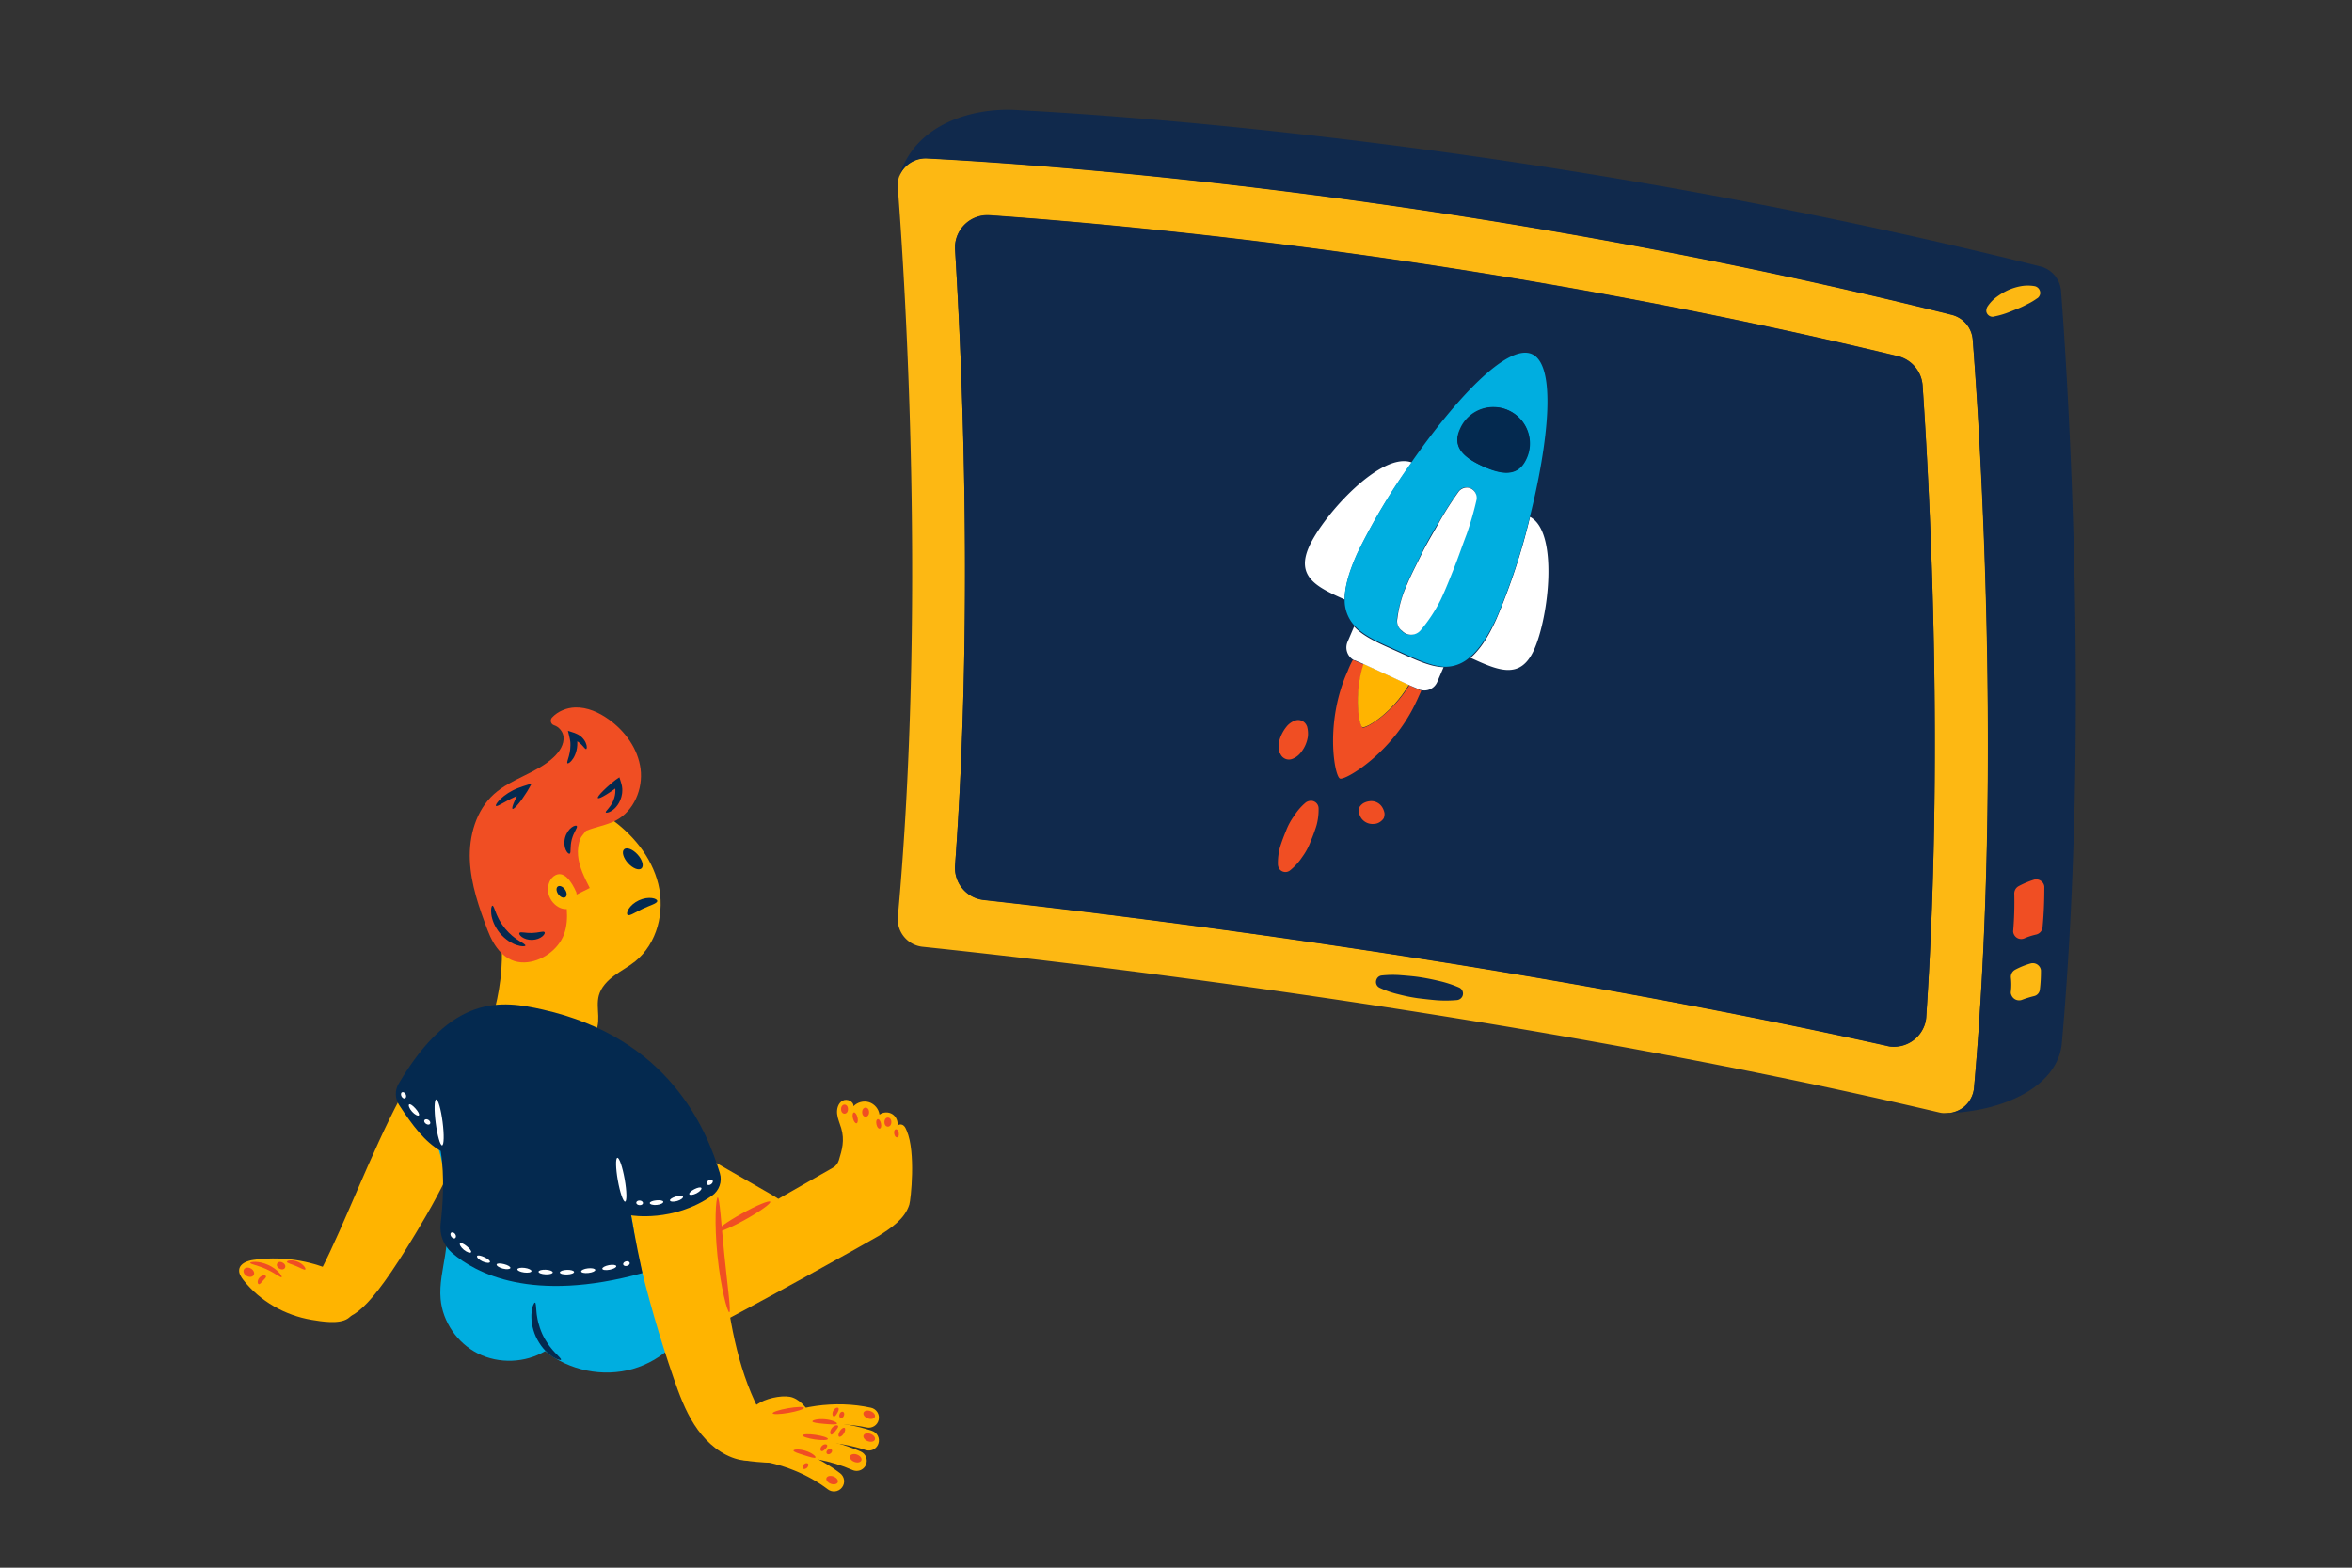 <?xml version="1.0" encoding="UTF-8"?><svg version="1.1" xmlns="http://www.w3.org/2000/svg" xmlns:xlink="http://www.w3.org/1999/xlink" viewBox="0 0 1200 800" width="1200" height="800" x="0px" y="0px">
              
              <rect x="0" y="0" width="1200" height="800" fill="#333333" stroke="none"/>
              
              <!-- ITEM 0 -->
<g transform="translate(458.0 56.0) scale(1.333 1.332) rotate(0.0 225.466 192.193)">
<g transform="translate(-0.0 -0.0)">
<title>display_monitor</title><g id="Layer_2-i0" data-name="Layer 2"><g id="display_monitor-i0"><path d="M.577,25.587h0a10.737,10.737,0,0,1,10.6-7c44.6,2.3,205.7,13.3,392.2,59.9a10.753,10.753,0,0,1,8.1,9.5c2.6,32.6,11.5,163.8.5,286.7a10.629,10.629,0,0,1-9.1,9.6c-.9,0-1.7.1-2.6.1a7.719,7.719,0,0,1-1.5-.2c-164.5-38.8-344.4-58.8-389.2-63.5a10.634,10.634,0,0,1-9.5-11.6c10.7-117.9,2.9-240.8,0-279A9.951,9.951,0,0,1,.577,25.587Zm393.1,321.9c6.6-98.1,1.7-196.4-1.4-241.9a12.473,12.473,0,0,0-9.4-11.2c-152.2-36.7-285.4-49.6-347.7-54a12.4,12.4,0,0,0-13.2,11.5v1.6c3,49,6.8,142.6,0,236a12.392,12.392,0,0,0,11,13.2c64.5,7.2,207.3,25.1,345.7,55.9a12.374,12.374,0,0,0,14.8-9.4A8.807,8.807,0,0,0,393.677,347.487Z" fill="#fdb813"/><path d="M185.177,331.687a38.61,38.61,0,0,1,7.6-.1c2.5.2,5,.4,7.5.8s4.9.9,7.4,1.5a43.45,43.45,0,0,1,7.2,2.4,2.533,2.533,0,0,1,1.3,3.3,2.584,2.584,0,0,1-2,1.5h0a48.221,48.221,0,0,1-7.6.1c-2.5-.2-5-.5-7.5-.8a64.686,64.686,0,0,1-7.4-1.5,36.1,36.1,0,0,1-7.2-2.5h0a2.429,2.429,0,0,1-1.2-3.2,2.389,2.389,0,0,1,1.9-1.5Z" fill="#10294c"/><path d="M445.277,69.487c2.5,32.6,11.2,165.2.3,288.1-1.4,15.8-20.5,25.7-42.7,26.8a10.729,10.729,0,0,0,9.1-9.6c10.9-122.9,2-254.1-.5-286.7a10.648,10.648,0,0,0-8.1-9.5c-186.5-46.6-347.6-57.6-392.2-59.9a10.874,10.874,0,0,0-10.6,6.9c6.1-20.5,28.7-26.4,44.5-25.5,44.6,2.3,205.7,13.3,392.1,59.9A10.528,10.528,0,0,1,445.277,69.487Z" fill="#10294c"/><path d="M392.277,105.587c3.1,45.4,8,143.7,1.4,241.9a12.4,12.4,0,0,1-13.2,11.5,5.663,5.663,0,0,1-1.8-.3c-138.4-30.8-281.1-48.7-345.7-55.9a12.33,12.33,0,0,1-11-13.2c6.8-93.4,3-187,0-236a12.4,12.4,0,0,1,11.6-13.1h1.6c62.2,4.4,195.4,17.3,347.7,54A12.459,12.459,0,0,1,392.277,105.587Z" fill="#10294c"/><path d="M417.077,75.487a14.517,14.517,0,0,1,3.6-3.8,24.251,24.251,0,0,1,4.4-2.6,21.336,21.336,0,0,1,4.9-1.5,15.135,15.135,0,0,1,5.2,0,2.666,2.666,0,0,1,2.1,3,2.748,2.748,0,0,1-1,1.6l-.2.1a25,25,0,0,1-3.9,2.3,33.894,33.894,0,0,1-3.9,1.8c-1.3.5-2.7,1.1-4.1,1.6a31.66,31.66,0,0,1-4.4,1.2l-.3.1a2.471,2.471,0,0,1-2.8-2,3.425,3.425,0,0,1,.4-1.8Z" fill="#fdb813"/><path d="M435.777,315.987a24.736,24.736,0,0,0-4.6,1.5,3.059,3.059,0,0,1-4-1.7,2.4,2.4,0,0,1-.2-1.4,132.794,132.794,0,0,0,.4-14.1,3.192,3.192,0,0,1,1.6-2.8,33.677,33.677,0,0,1,5.9-2.5,3.121,3.121,0,0,1,3.9,2.1,2.769,2.769,0,0,1,.1.9c0,5.2-.2,10.3-.7,15.5A3.219,3.219,0,0,1,435.777,315.987Z" fill="#f04e23"/><path d="M434.877,339.587a38.8,38.8,0,0,0-4.5,1.4,3.17,3.17,0,0,1-4.1-1.8,2.3,2.3,0,0,1-.2-1.4,23.479,23.479,0,0,0,0-5.3,3.124,3.124,0,0,1,1.6-3,30.413,30.413,0,0,1,5.9-2.4,3.158,3.158,0,0,1,3.9,2.1,2.2,2.2,0,0,1,.1.8,54.767,54.767,0,0,1-.4,7A2.865,2.865,0,0,1,434.877,339.587Z" fill="#fdb813"/></g></g>
</g>
</g>

<!-- ITEM 1 -->
<g transform="translate(652.0 180.0) scale(2.184 2.185) rotate(0.0 31.596 60.636)">
<g transform="translate(-0.0 -0.0)">
<title>spaceship</title><g id="Layer_2-i1" data-name="Layer 2"><g id="spaceship-i1"><path d="M30.7,77.645c-4,6.6-10.2,10.2-10.9,9.9s-2.2-7.4.3-14.7l-2.1-.9c-.2-.1-.3-.2-.5-.2a20.619,20.619,0,0,0-1.2,2.6c-5.4,11.9-3.1,24.6-1.8,25.1,1.2.5,12.3-6,17.8-17.9.4-.8.8-1.8,1.2-2.6-.2-.1-.3-.1-.5-.2Z" fill="#f04e23"/><path d="M19.7,87.445c.8.4,6.9-3.2,10.9-9.9L20,72.645C17.6,80.045,19,87.145,19.7,87.445Z" fill="#ffb400"/><path d="M27.8,69.745c-4-1.8-7.7-3.3-10-5.8l-1.5,3.5a3.353,3.353,0,0,0,1.2,4.2c.2.1.3.2.5.2l2.1.9,10.6,4.9,2.1.9c.2.1.3.2.5.2a3.261,3.261,0,0,0,3.9-1.8l1.5-3.5C35.4,73.345,31.8,71.545,27.8,69.745Z" fill="#fff"/><path d="M31.3,25.645c-7.1-2.7-20.6,12.1-24,19.6-3.2,7.1,1.8,9.5,8.3,12.4,0-2.7.9-6.1,2.9-10.6A140.717,140.717,0,0,1,31.3,25.645Z" fill="#fff"/><path d="M58.9,38.345a149.309,149.309,0,0,1-7.8,23.7c-2,4.5-4,7.4-6.1,9.2,6.5,3,11.6,5.2,14.8-1.8C63.3,61.745,65.6,41.845,58.9,38.345Z" fill="#fff"/><path d="M51.1,61.845a149.309,149.309,0,0,0,7.8-23.7c4.2-16.9,6.3-35.1.5-37.8s-18.2,10.9-28.1,25.1a149.5,149.5,0,0,0-12.8,21.4c-2,4.5-2.9,7.9-2.9,10.6a8.655,8.655,0,0,0,2.3,6.3c2.3,2.5,6,4,10,5.8s7.6,3.6,10.9,3.8a8.514,8.514,0,0,0,6.2-2.4C47,69.245,49,66.345,51.1,61.845Zm-8.6-44a8.469,8.469,0,0,1,15.6,6.6l-.2.4c-1.9,4.2-5.8,3.5-10.1,1.6S40.6,22.045,42.5,17.845Zm-13.6,47.1a3.361,3.361,0,0,1-1.1-2.8,32.6,32.6,0,0,1,2.3-8.1c1.1-2.5,2.4-5,3.6-7.5s2.6-4.9,4-7.2c1.4-2.4,2.9-4.8,4.5-7a2.365,2.365,0,0,1,3.2-.5,2.09,2.09,0,0,1,.8,2.3c-.6,2.8-1.5,5.4-2.3,8a82.136,82.136,0,0,1-2.9,7.8c-1.1,2.6-2,5.2-3.2,7.6a32.567,32.567,0,0,1-4.6,7,2.673,2.673,0,0,1-4.3.4Z" fill="#00aee0"/><path d="M47.9,26.545c4.2,1.9,8.1,2.6,10.1-1.6a8.453,8.453,0,1,0-15.2-7.4l-.2.4C40.6,22.045,43.6,24.545,47.9,26.545Z" fill="#04294f"/><path d="M33.4,64.745a35.229,35.229,0,0,0,4.6-7c1.2-2.5,2.2-5.1,3.2-7.6s1.9-5.2,2.9-7.8a73.161,73.161,0,0,0,2.3-8,2.44,2.44,0,0,0-1.8-2.8,2.474,2.474,0,0,0-2.3.8,75.384,75.384,0,0,0-4.5,7c-1.3,2.4-2.8,4.8-4,7.2-1.2,2.5-2.5,4.9-3.6,7.5a27.913,27.913,0,0,0-2.3,8.1,2.8,2.8,0,0,0,1.1,2.8,2.9,2.9,0,0,0,4.4-.2Z" fill="#fff"/><path d="M6.5,105.045a13.388,13.388,0,0,0-2.7,3.1,14.79,14.79,0,0,0-1.9,3.5c-.5,1.2-1,2.5-1.4,3.8a13.974,13.974,0,0,0-.5,4.1,2.1,2.1,0,0,0,.4,1.1,1.749,1.749,0,0,0,2.5.2h0a13.807,13.807,0,0,0,2.8-3.1,14.79,14.79,0,0,0,1.9-3.5c.5-1.2,1-2.5,1.4-3.8a13.974,13.974,0,0,0,.5-4.1,1.774,1.774,0,0,0-1.8-1.7,2.144,2.144,0,0,0-1.2.4Z" fill="#f04e23"/><path d="M21.4,104.745a3.805,3.805,0,0,0-1.5.5,3.044,3.044,0,0,0-.8.8,2.537,2.537,0,0,0-.2,1.2,3.946,3.946,0,0,0,.6,1.5,3.223,3.223,0,0,0,2.9,1.3,2.7,2.7,0,0,0,1.5-.5,3.044,3.044,0,0,0,.8-.8,2.537,2.537,0,0,0,.2-1.2,3.946,3.946,0,0,0-.6-1.5A3.013,3.013,0,0,0,21.4,104.745Z" fill="#f04e23"/><path d="M.6,93.745a2.17,2.17,0,0,0,2.8,1.1h0a4.5,4.5,0,0,0,1.9-1.4,7.729,7.729,0,0,0,1.7-3.8,6.522,6.522,0,0,0-.2-2.4l-.1-.2a2.17,2.17,0,0,0-2.8-1.1,4.5,4.5,0,0,0-1.9,1.4,8.913,8.913,0,0,0-1.8,3.8,6.522,6.522,0,0,0,.2,2.4C.6,93.645.6,93.745.6,93.745Z" fill="#f04e23"/></g></g>
</g>
</g>

<!-- ITEM 2 -->
<g transform="translate(122.0 361.0) scale(0.237 0.237) rotate(0.0 724.395 844.06)">
<g transform="translate(-0.0 -0.0)">

<g>
	<path style="fill:#FFB400;" d="M916.784,995.557c-1.987-19.306-1.866-43.273,14.049-52.675c13.524-7.99,30.143-0.119,43.757,7.695   c55.235,31.701,110.471,63.402,165.706,95.103c12.757,7.321,25.701,14.789,36.029,25.63c10.328,10.841,17.867,25.714,17.042,41.155   c-0.814,15.241-9.666,28.959-20.837,38.484c-11.172,9.525-24.567,15.502-37.768,21.359c-44.845,19.896-89.69,39.792-134.537,59.688   c-20.877,9.262-47.238,15.362-62.487-8.019c-9.209-14.121-4.26-30.567-3.761-46.484   C935.842,1117.941,922.878,1054.777,916.784,995.557z"/>
	<path style="fill:#FFB400;" d="M210.897,1317.028c36.803,0,74.216-20.505,191.763-222.755   c131.716-226.629,149.149-412.581,149.149-412.581s-43.36-41.207-103.56,14.193c-142.439,131.081-254.785,568.843-340.013,605.646   C143.102,1315.091,210.897,1317.028,210.897,1317.028z"/>
	<path style="fill:#00AEE0;" d="M586.805,666.957c-66.983,2.828-140.049,28.164-169.719,87.329   c-16.388,32.678-16.987,71.067-10.804,106.997c6.183,35.93,18.693,70.475,27.566,105.855   c17.317,69.044,20.638,141.459,9.712,211.757c-4.891,31.469-12.628,63.024-9.829,94.74c4.349,49.267,35.982,95.368,80.795,117.747   c44.813,22.379,101.299,20.285,144.274-5.35c51.552,41.903,124.595,56.72,188.785,38.294   c64.189-18.425,117.682-69.564,138.256-132.171c22.748-69.221,6.328-144.311-10.222-215.215   c-11.601-49.703-23.203-99.406-34.804-149.109c-9.087-38.929-12.743-86.863-32.245-122.42   c-13.608-24.811-42.141-42.631-64.475-59.103c-35.036-25.839-74.353-45.983-115.905-59.55   C681.832,671.62,635.349,666.957,586.805,666.957z"/>
	<path style="fill:#FFB400;" d="M1437.361,911.868c-1.883-4.401-3.642-9.177-7.537-11.96c-3.895-2.783-10.237-2.656-12.687,1.457   c1.983-9.636-2.515-20.276-10.808-25.568c-8.293-5.292-19.837-4.89-27.742,0.967c-1.621-12.128-10.675-22.951-22.328-26.686   c-11.652-3.736-25.311-0.196-33.682,8.729c0.633-10.75-14.213-17.256-23.594-11.968c-9.381,5.288-12.797,17.468-11.667,28.177   c1.131,10.709,5.798,20.674,8.855,31c7.741,26.155,1.802,46.423-5.137,69.119c-2.082,6.81-6.719,12.532-12.906,16.057   c-0.032,0.018-0.064,0.036-0.095,0.054c-34.541,19.686-69.082,39.372-103.623,59.057   c-59.432,33.872-118.109,72.419-179.642,102.267c-16.765,8.133-37.001,6.62-52.96,15.425   c-21.528,11.878-30.738,42.55-31.972,65.356c-1.64,30.312,7.743,60.013,17.016,88.918c5.421,16.898,14.705,36.954,32.427,37.881   c7.553,0.396,14.711-3.066,21.473-6.455c116.935-58.616,384.228-208.349,395.523-215.429   c27.445-17.202,56.895-36.918,66.517-67.846C1445.973,1060.202,1457.083,957.975,1437.361,911.868z"/>
	<path style="fill:#FFB400;" d="M9.378,1233.223c-5.334-6.77-10.551-14.852-9.146-23.355c2.18-13.197,18.052-18.552,31.299-20.411   c53.161-7.458,108.214-0.99,158.2,18.585c22.582,8.844,45.364,21.482,56.972,42.775c10.688,19.605,7.305,52.112-12.942,65.24   c-19.227,12.466-56.469,6.145-77.714,2.581C99.067,1309.078,45.263,1278.767,9.378,1233.223z"/>
	<path style="fill:#FFB400;" d="M768.057,953.692c-12.976-35.069-17.288-74.416-5.539-109.915   c11.748-35.499,41.385-66.118,78.142-72.984c37.862-7.073,59.576,21.845,85.507,50.325c25.93,28.481,59.401,74.015,76.164,107.598   c47.21,94.578,29.836,192.406,42.318,297.373c12.482,104.967,31.659,211.616,83.537,303.717   c9.961,17.684,21.513,37.124,16.998,56.912c-3.746,16.414-18.534,28.845-34.837,33.048s-33.749,1.213-49.458-4.843   c-33.998-13.108-61.329-39.984-81.01-70.65c-19.68-30.666-32.437-65.183-44.339-99.622   c-30.543-88.376-56.474-178.345-77.665-269.417c-8.714-37.449-9.472-90.939-29.269-123.763   C808.384,1017.947,782.259,992.074,768.057,953.692z"/>
	<path style="fill:#FFB400;" d="M1191.994,1486.067c20.314,7.676,32.975,27.519,44.188,46.117c3.31,5.489,6.749,11.799,5.043,17.978   c-2.271,8.227-12.12,11.42-20.575,12.582c-33.898,4.659-69.303-2.488-98.74-19.93   C1061.101,1506.783,1159.649,1473.845,1191.994,1486.067z"/>
	<path style="fill:#FFB400;" d="M1281.999,1688.075c-5.054,0.326-10.244-1.099-14.592-4.407   c-43.104-32.804-98.892-55.243-157.083-63.177c-11.924-1.625-20.273-12.611-18.647-24.535   c1.625-11.924,12.614-20.264,24.535-18.647c65.525,8.933,128.593,34.391,177.591,71.681c9.577,7.287,11.431,20.96,4.141,30.537   C1293.966,1684.756,1288.081,1687.683,1281.999,1688.075z"/>
	<path style="fill:#FFB400;" d="M1332.691,1643.733c-3.965,0.615-8.141,0.143-12.085-1.589   c-46.724-20.529-100.002-30.532-154.076-28.932c-12.03,0.355-22.069-9.108-22.427-21.138c-0.352-12.031,9.146-22.066,21.138-22.427   c60.5-1.79,120.288,9.481,172.894,32.595c11.018,4.841,16.027,17.697,11.186,28.716   C1346.213,1638.032,1339.799,1642.63,1332.691,1643.733z"/>
	<path style="fill:#FFB400;" d="M1358.031,1599.957c-3.067,0.353-6.257,0.057-9.379-0.986   c-59.606-19.912-127.167-21.964-190.205-5.785c-11.643,2.993-23.532-4.031-26.524-15.688c-2.992-11.657,4.034-23.533,15.691-26.524   c71.07-18.236,147.374-15.873,214.842,6.659c11.417,3.813,17.578,16.157,13.767,27.572   C1373.453,1593.496,1366.18,1599.02,1358.031,1599.957z"/>
	<path style="fill:#FFB400;" d="M1142.584,1581.078c-8.705,1.158-17.615-3.052-22.042-11.236   c-5.731-10.584-1.791-23.806,8.793-29.534c68.427-37.034,154.746-49.167,230.89-32.464c11.756,2.58,19.193,14.2,16.615,25.955   c-2.578,11.755-14.2,19.193-25.955,16.615c-66.234-14.529-141.297-3.98-200.81,28.221   C1147.676,1579.937,1145.138,1580.739,1142.584,1581.078z"/>
	<path style="fill:#FFB400;" d="M1212.986,1520.058c8.498,0.885,17.477,2.142,24.021,7.166c8.296,6.37,10.564,17.548,8.22,27.205   s-8.534,18.127-14.91,26.128c-12.996,16.306-28.133,32.321-48.564,40.009c-20.816,7.833-44.282,6.001-66.696,4.038   c-19.615-1.718-40.669-3.985-55.379-15.944c-15.027-12.217-19.88-32.88-14.515-50.576c3.937-12.985,12.943-24.997,24.317-33.55   c9.922-7.461,18.492-5.337,30.485-5.857C1137.924,1517.029,1175.098,1516.111,1212.986,1520.058z"/>
	<path style="fill:#FFB400;" d="M562.156,478.478c-5.587-40.199-17.719-79.342-22.025-119.698s0.208-83.841,24.531-116.331   c25.539-34.114,70.039-50.811,112.626-49.283c42.587,1.529,83.26,19.39,118.378,43.53c50.3,34.577,92.182,84.521,106.723,143.802   S900.111,508.32,852.65,546.7c-14.196,11.479-30.531,20.017-45.216,30.864c-14.685,10.846-28.158,24.815-33.005,42.416   c-3.949,14.341-1.797,29.535-1.302,44.401c0.494,14.867-1.182,30.968-11.038,42.109c-12.564,14.204-33.816,15.714-52.773,16.208   c-30.781,0.803-61.724,1.597-92.228-2.601c-19.147-2.635-52.33-5.371-66.238-20.743c-12.849-14.201-4.106-34.884-0.108-50.886   C564.578,593.085,570.041,535.215,562.156,478.478z"/>
	
		<ellipse transform="matrix(0.74 -0.673 0.673 0.74 0.801 654.815)" style="fill:#04294F;" cx="847.371" cy="326.372" rx="13.886" ry="27.773"/>
	<path style="fill:#04294F;" d="M836.335,446.71c-2.127-1.625-1.631-6.643,2.353-12.968c1.959-3.169,4.869-6.5,8.535-9.744   c3.71-3.17,8.219-6.186,13.328-8.59c5.125-2.372,10.335-3.864,15.14-4.666c4.827-0.744,9.245-0.804,12.921-0.298   c7.388,0.99,11.566,3.79,11.47,6.467c-0.086,2.818-4.101,5.078-9.822,7.552c-5.763,2.467-13.271,5.334-21.284,9.043   c-3.995,1.887-7.735,3.795-11.205,5.561c-3.522,1.848-6.695,3.512-9.364,4.912C842.856,446.778,838.566,448.435,836.335,446.71z"/>
	<path style="fill:#F04E23;" d="M864.206,132.294c-5.563-43.31-33.447-81.663-69.063-106.924   C774.127,10.465,749.3-0.683,723.545,0.033c-18.521,0.515-37.364,8.286-49.82,21.595c-5.055,5.401-2.87,14.543,4.196,16.732   c10.233,3.171,19.216,13.394,20.393,24.565c1.767,16.757-8.645,32.475-20.876,44.066c-36.704,34.784-90.955,45.667-128.562,79.472   c-38.823,34.899-54.324,90.155-52.169,142.314c2.156,52.159,19.822,102.305,38.273,151.139   c13.163,34.84,37.171,70.363,79.425,69.178c35.677-1.001,72.301-26.783,84.793-59.952c6.622-17.583,7.488-36.158,6.157-54.984   c-4.724,0.329-9.662-0.575-14.183-2.492c-11.867-5.033-21.992-16.717-25.239-30.673c-3.247-13.955,1.062-29.662,11.155-37.286   c21.29-16.082,39.151,12.42,48.614,33.945c0.714,1.623,0.675,3.492,0.871,5.268c9.424-4.721,18.847-9.441,28.271-14.161   c-11.342-22.141-22.891-44.969-25.2-69.738c-1.188-12.749,0.554-26.006,5.57-37.824c1.325-3.122,6.79-9.425,11.505-15.475   c20.644-8.562,44.373-11.842,64.387-22.382C849.741,222.994,869.769,175.604,864.206,132.294z"/>
	
		<ellipse transform="matrix(0.815 -0.58 0.58 0.815 -101.439 476.231)" style="fill:#04294F;" cx="693.936" cy="396.729" rx="8.817" ry="14.107"/>
	<path style="fill:#04294F;" d="M789.31,225.985c-0.467-0.938,0.665-2.661,2.789-4.966c2.025-2.475,5.004-5.66,7.938-10.041   c2.932-4.36,5.778-9.923,7.666-16.409c1.06-3.208,1.575-6.71,2.045-10.283c0.045-1.799,0.323-3.629,0.194-5.471   c-0.023-0.921-0.047-1.848-0.071-2.782c-0.166-1.379-0.091-0.757-0.095-0.793c-0.011,0.035,0.078-0.101,0.058-0.239   c-0.014-0.052-0.056-0.097-0.147-0.119c-0.045-0.011-0.103-0.016-0.173-0.013l-0.027,0.001l-0.286,0.204l-0.596,0.426l-1.182,0.842   c-6.275,4.453-12.055,8.3-17.042,11.361c-9.975,6.121-16.784,9.095-18.061,7.47c-1.278-1.625,3.217-7.541,11.517-15.792   c4.15-4.125,9.252-8.835,15.058-13.883c0.822-0.702,1.654-1.414,2.495-2.133c1.49-1.221,2.996-2.456,4.519-3.704   c1.517-1.2,3.143-2.648,4.647-3.696c1.505-1.029,3.024-2.067,4.557-3.115l2.324-1.577c0.385-0.25,0.791-0.56,1.162-0.761   l0.456,1.398c0.609,1.881,1.224,3.778,1.842,5.688c0.634,1.926,1.13,3.818,1.705,5.758c0.556,1.934,1.156,3.844,1.528,5.99   c0.333,2.11,0.573,4.965,0.664,5.751c0.014,1.256,0.028,2.503,0.043,3.741c0.076,2.481-0.318,4.887-0.533,7.254   c-0.809,4.677-1.873,9.14-3.607,13.108c-3.239,8.02-7.939,14.361-12.672,18.724c-4.745,4.395-9.435,6.801-12.76,7.986   C791.812,226.935,789.759,226.896,789.31,225.985z"/>
	<path style="fill:#04294F;" d="M747.03,89.657c-1.927,0.506-4.413-3.755-9.409-8.88c-1.258-1.275-2.657-2.613-4.257-3.912   c-0.787-0.663-1.623-1.31-2.513-1.936c-0.426-0.334-0.889-0.633-1.357-0.934c-0.426-0.269-1.091-0.757-1.029-0.626   c-0.774-0.029-0.83,0.39-0.607,0.672c0.073,0.106,0.101,0.12,0.101,0.12l-0.01-0.001l-0.004,0.007c0,0.022-0.008-0.09,0.013,0.262   l0.081,1.471c0.006,1.954,0.047,3.883-0.103,5.765c-0.209,3.772-0.793,7.371-1.569,10.731c-1.548,6.731-4.124,12.433-6.806,16.825   c-5.508,8.821-11.143,12.25-12.641,11.013c-1.703-1.332,0.621-6.819,2.97-15.321c1.142-4.267,2.313-9.308,2.896-14.94   c0.294-2.812,0.506-5.759,0.49-8.805c0.038-1.522-0.079-3.068-0.119-4.632c-0.097-1.182-0.194-2.373-0.293-3.572   c-0.167-1.761-0.637-3.716-1.031-5.637c-0.993-5.359-2.84-11.896-3.989-16.934c2.442,0.76,4.849,1.508,7.215,2.244   c2.483,0.791,4.862,1.557,7.165,2.355c4.617,1.686,9.362,4.119,13.299,7.344c1.19,0.835,1.49,1.282,2.092,1.808   c0.548,0.516,1.08,1.031,1.562,1.581c1.002,1.058,1.905,2.138,2.712,3.227c1.643,2.152,2.908,4.32,3.886,6.356   c1.923,4.104,2.695,7.66,2.699,10.172C748.502,87.995,747.914,89.424,747.03,89.657z"/>
	<path style="fill:#04294F;" d="M616.303,512.857c-0.391,1.852-7.654,2.489-18.629-1.108c-1.353-0.49-2.77-1.004-4.246-1.539   c-1.468-0.567-2.902-1.336-4.435-2.062c-3.106-1.4-6.142-3.368-9.375-5.417c-6.275-4.341-12.665-9.923-18.34-16.707   c-5.587-6.856-9.859-14.187-12.934-21.17c-1.4-3.563-2.758-6.916-3.545-10.231c-0.423-1.643-0.907-3.197-1.186-4.745   c-0.246-1.551-0.482-3.04-0.708-4.461c-1.454-11.457,0.546-18.468,2.438-18.502c2.218-0.095,4.04,6.406,7.817,15.875   c0.477,1.178,0.976,2.413,1.497,3.698c0.515,1.28,1.211,2.558,1.814,3.908c1.147,2.728,2.752,5.468,4.266,8.4   c3.311,5.735,7.288,11.792,12.085,17.695c4.888,5.828,10.084,10.879,15.088,15.216c2.593,2.041,4.979,4.136,7.441,5.778   c1.212,0.848,2.335,1.773,3.494,2.521c1.164,0.754,2.282,1.478,3.348,2.17C610.777,507.677,616.815,510.697,616.303,512.857z"/>
	<path style="fill:#04294F;" d="M657.593,483.922c1.232,1.551-0.218,5.302-4.885,9.142c-2.307,1.926-5.433,3.702-9.145,5.115   c-3.725,1.339-8.045,2.263-12.632,2.425c-4.588,0.11-8.956-0.557-12.754-1.672c-3.79-1.19-7.015-2.779-9.432-4.565   c-4.887-3.556-6.556-7.215-5.418-8.836c1.207-1.76,4.752-1.46,9.496-0.934c4.77,0.563,10.888,1.213,17.664,1.042   c6.775-0.23,12.843-1.242,17.571-2.086C652.763,482.746,656.284,482.237,657.593,483.922z"/>
	<path style="fill:#04294F;" d="M726.996,255.396c1.224,1.774-0.74,5.216-3.27,10.04c-1.308,2.395-2.663,5.256-4.04,8.396   c-1.291,3.196-2.558,6.703-3.579,10.496c-0.95,3.81-1.547,7.492-1.971,10.912c-0.322,3.413-0.527,6.572-0.548,9.301   c-0.132,5.445-0.088,9.409-2.019,10.364c-1.736,0.896-5.422-1.727-8.303-8.012c-1.458-3.113-2.489-7.106-2.926-11.64   c-0.338-4.525-0.014-9.582,1.273-14.683c1.352-5.084,3.527-9.661,6.021-13.452c2.584-3.75,5.425-6.74,8.212-8.752   C721.418,254.271,725.914,253.77,726.996,255.396z"/>
	<path style="fill:#04294F;" d="M588.65,218.406c-1.756-1.09,0.227-7.837,4.854-17.865c1.157-2.507,2.479-5.219,3.949-8.099   l0.138-0.27c0.016-0.042,0.007-0.044,0.012-0.067l0.008-0.106l0.007-0.193c0.001-0.12-0.006-0.224-0.019-0.311   c-0.027-0.176-0.081-0.289-0.152-0.353c-0.143-0.129-0.362-0.055-0.555,0.067c-0.273,0.183-0.372,0.299-0.358,0.288   c0,0,0.013-0.02,0.009-0.046c0,0-0.008-0.028-0.021-0.043l-0.026-0.022c0,0,0.057-0.052-0.53,0.218   c-3.44,1.525-6.726,3.084-9.836,4.627c-6.231,3.07-11.734,6.125-16.403,8.721c-9.301,5.225-15.345,8.601-16.8,7.05   c-1.379-1.45,2.212-7.7,10.514-15.568c4.156-3.901,9.488-8.168,15.891-12.206c3.195-2.027,6.649-4.006,10.331-5.867   c0.298-0.163,1.246-0.639,2.155-1.028l2.695-1.203c1.799-0.775,3.661-1.683,5.464-2.365c3.6-1.356,7.349-2.829,10.812-3.879   c3.515-1.118,6.988-2.223,10.411-3.312c1.75-0.544,3.487-1.085,5.211-1.621l2.569-0.791l0.636-0.195   c0.064,0.001,0.305-0.139,0.224-0.022l-0.16,0.285l-0.639,1.135c-1.715,3.009-3.399,5.965-5.049,8.86   c-0.831,1.433-1.653,2.851-2.466,4.253l-1.215,2.075c-0.422,0.702-0.98,1.512-1.458,2.251c-1.962,2.958-3.875,5.843-5.735,8.646   c-1.759,2.591-3.467,5.107-5.118,7.539c-1.928,2.596-3.77,4.985-5.503,7.135C595.571,214.722,590.407,219.496,588.65,218.406z"/>
	<path style="fill:#04294F;" d="M653.541,650.573c-88.366-19.896-195.204-35.037-310.249,159.822   c-8.381,14.195-7.828,31.965,1.201,45.757c29.064,44.394,54.941,78.883,89.356,98.752c9.149,56.322,4.407,119.372,0.015,156.347   c-2.832,23.839,6.237,47.577,24.432,63.239c50.317,43.312,171.995,109.151,409.895,43.468   c-15.216-69.55-24.263-124.302-24.263-124.302s90.373,15.662,173.888-42.233c15.626-10.833,22.634-30.38,17.104-48.572   C1005.959,907.585,925.072,711.708,653.541,650.573z"/>
	<g>
		<g>
			<path style="fill:#FFFFFF;" d="M465.242,1142.604c-2.107,1.777-5.845,0.503-8.341-2.853c-2.495-3.356-2.638-7.3-0.328-8.804     c2.31-1.504,6.048-0.23,8.341,2.852C467.206,1136.882,467.349,1140.827,465.242,1142.604z"/>
		</g>
		<g>
			<path style="fill:#FFFFFF;" d="M499.28,1173.18c-1.497,2.29-8.647,0.278-15.432-5.245c-6.802-5.512-10.217-12.151-8.258-14.066     c1.978-1.944,8.212,1.188,14.554,6.321C496.471,1165.348,500.805,1170.861,499.28,1173.18z"/>
		</g>
		<g>
			<path style="fill:#FFFFFF;" d="M539.949,1194.247c-0.495,1.286-2.538,1.797-5.483,1.567c-2.945-0.214-6.795-1.182-10.704-3.048     c-7.874-3.68-12.858-9.158-11.471-11.527c1.394-2.39,8.272-0.982,15.71,2.491c3.717,1.776,6.952,3.696,9.14,5.553     C539.319,1191.151,540.444,1192.961,539.949,1194.247z"/>
		</g>
		<g>
			<path style="fill:#FFFFFF;" d="M583.991,1206.98c-0.534,2.692-7.805,3.532-16.148,1.381c-8.351-2.141-14.32-6.438-13.46-9.047     c0.864-2.627,7.928-2.674,15.951-0.618C578.355,1200.766,584.532,1204.266,583.991,1206.98z"/>
		</g>
		<g>
			<path style="fill:#FFFFFF;" d="M629.373,1213.702c-0.135,1.361-1.968,2.461-4.833,3.026c-2.86,0.529-6.76,0.573-10.992,0.008     c-8.479-1.132-14.977-4.256-14.514-6.973c0.463-2.717,7.543-4.028,15.812-2.924c4.142,0.553,7.824,1.609,10.451,2.871     C627.929,1210.938,629.51,1212.32,629.373,1213.702z"/>
		</g>
		<g>
			<path style="fill:#FFFFFF;" d="M675.174,1216.433c-0.042,2.756-6.986,4.672-15.511,4.277c-8.525-0.395-15.262-2.945-15.049-5.693     c0.214-2.748,7.158-4.664,15.511-4.277C668.478,1211.127,675.216,1213.677,675.174,1216.433z"/>
		</g>
		<g>
			<path style="fill:#FFFFFF;" d="M721.053,1215.536c0.176,2.751-6.597,5.209-15.127,5.488c-8.53,0.279-15.448-1.731-15.453-4.488     c-0.005-2.756,6.768-5.215,15.127-5.488C713.959,1210.775,720.878,1212.785,721.053,1215.536z"/>
		</g>
		<g>
			<path style="fill:#FFFFFF;" d="M766.716,1211.032c0.391,2.728-6.166,5.712-14.647,6.661c-8.481,0.949-15.536-0.511-15.757-3.259     c-0.222-2.747,6.336-5.73,14.647-6.661C759.27,1206.843,766.325,1208.303,766.716,1211.032z"/>
		</g>
		<g>
			<path style="fill:#FFFFFF;" d="M811.882,1202.945c0.605,2.689-5.696,6.18-14.076,7.794c-8.38,1.615-15.528,0.715-15.965-2.006     c-0.437-2.721,5.865-6.212,14.076-7.795C804.129,1199.357,811.277,1200.256,811.882,1202.945z"/>
		</g>
		<g>
			<path style="fill:#FFFFFF;" d="M840.828,1195.781c0.737,2.656-1.843,5.641-5.765,6.667c-3.921,1.026-7.633-0.313-8.291-2.989     c-0.658-2.677,1.923-5.662,5.765-6.667C836.379,1191.787,840.091,1193.125,840.828,1195.781z"/>
		</g>
	</g>
	
		<ellipse transform="matrix(0.985 -0.174 0.174 0.985 -164.664 159.114)" style="fill:#FFFFFF;" cx="822.774" cy="1016.234" rx="7.486" ry="47.884"/>
	
		<ellipse transform="matrix(0.992 -0.128 0.128 0.992 -110.95 62.579)" style="fill:#FFFFFF;" cx="430.678" cy="893.225" rx="7.486" ry="49.824"/>
	<g>
		<g>
			<path style="fill:#FFFFFF;" d="M869.439,1067.216c-0.076,2.755-3.47,4.77-7.58,4.496c-4.11-0.274-7.206-2.722-6.915-5.463     c0.291-2.741,3.685-4.756,7.58-4.496C866.419,1062.013,869.515,1064.46,869.439,1067.216z"/>
		</g>
		<g>
			<path style="fill:#FFFFFF;" d="M913.129,1064.435c0.468,2.703-5.772,6.042-14.016,6.828c-8.244,0.8-15.008-1.291-15.061-4.035     c-0.057-2.768,6.276-5.138,14.105-5.9C905.989,1060.583,912.66,1061.706,913.129,1064.435z"/>
		</g>
		<g>
			<path style="fill:#FFFFFF;" d="M955.521,1053.448c0.966,2.569-4.541,7.014-12.489,9.335c-7.945,2.334-14.98,1.562-15.552-1.122     c-0.581-2.706,5.194-6.236,12.747-8.457C947.784,1051,954.55,1050.856,955.521,1053.448z"/>
		</g>
		<g>
			<path style="fill:#FFFFFF;" d="M995.093,1034.702c1.436,2.339-3.131,7.75-10.504,11.524c-7.367,3.786-14.421,4.342-15.486,1.813     c-1.077-2.55,3.934-7.096,10.93-10.694C987.036,1033.763,993.647,1032.341,995.093,1034.702z"/>
		</g>
		<g>
			<path style="fill:#FFFFFF;" d="M1019.059,1018.183c1.723,2.151,0.437,5.882-2.876,8.33c-3.313,2.448-7.258,2.582-8.808,0.303     c-1.55-2.279-0.264-6.01,2.876-8.33C1013.391,1016.166,1017.336,1016.032,1019.059,1018.183z"/>
		</g>
	</g>
	<g>
		<g>
			<path style="fill:#FFFFFF;" d="M357.452,841.544c-2.365,1.414-5.86-0.422-7.798-4.105c-1.937-3.684-1.469-7.603,1.037-8.75     c2.506-1.147,6.001,0.689,7.798,4.105C360.285,836.21,359.818,840.129,357.452,841.544z"/>
		</g>
		<g>
			<path style="fill:#FFFFFF;" d="M387.017,878.245c-1.817,2.046-8.772-1.176-14.768-7.93c-6.012-6.741-8.404-14.023-6.161-15.59     c2.27-1.597,8.025,2.693,13.617,8.955C385.275,869.962,388.867,876.175,387.017,878.245z"/>
		</g>
		<g>
			<path style="fill:#FFFFFF;" d="M411.091,896.564c-1.43,2.356-5.377,2.365-8.811,0.013c-3.434-2.353-4.852-6.037-3.172-8.222     c1.679-2.185,5.627-2.194,8.811-0.013C411.104,890.523,412.522,894.208,411.091,896.564z"/>
		</g>
	</g>
	<path style="fill:#04294F;" d="M692.909,1404.606c-0.509,0.899-2.711,0.682-6.369-0.555c-0.914-0.309-1.918-0.682-3.008-1.118   c-1.067-0.467-2.161-1.08-3.361-1.717c-2.362-1.321-5.154-2.758-7.856-4.853c-1.381-1.023-2.828-2.094-4.335-3.21   c-1.489-1.146-2.876-2.511-4.391-3.856c-3.091-2.642-5.929-5.904-8.974-9.311c-5.795-7.034-11.363-15.488-15.791-25.076   c-4.305-9.643-7.006-19.399-8.488-28.391c-0.562-4.535-1.15-8.818-1.105-12.885c-0.016-2.026-0.13-3.968-0.014-5.844   c0.151-1.87,0.297-3.664,0.435-5.377c0.201-3.413,0.956-6.461,1.516-9.109c0.31-1.322,0.569-2.549,0.919-3.66   c0.389-1.107,0.77-2.109,1.138-3c1.475-3.569,2.761-5.369,3.773-5.161c2.203,0.459,1.997,8.581,3.24,20.977   c0.166,1.545,0.34,3.164,0.521,4.85c0.181,1.679,0.57,3.413,0.836,5.206c0.453,3.6,1.438,7.362,2.274,11.327   c2.035,7.866,4.787,16.338,8.587,24.876c3.927,8.48,8.495,16.127,13.079,22.836c2.436,3.239,4.62,6.457,7.033,9.167   c1.176,1.38,2.224,2.814,3.37,4.055c1.151,1.246,2.255,2.443,3.309,3.584C687.762,1397.455,694.013,1402.644,692.909,1404.606z"/>
	<path style="fill:#F04E23;" d="M1193.429,1600.163c0.207-2.691,12.119-3.858,25.871,0.481c13.77,4.283,22.887,12.038,21.521,14.366   c-1.38,2.45-11.867-0.931-24.505-4.841C1203.706,1606.169,1193.164,1602.962,1193.429,1600.163z"/>
	
		<ellipse transform="matrix(0.142 -0.99 0.99 0.142 -492.229 2576.033)" style="fill:#F04E23;" cx="1240.402" cy="1572.061" rx="4.991" ry="27.53"/>
	<path style="fill:#F04E23;" d="M1234.098,1537.299c-0.257-2.693,11.931-5.979,27.134-4.596c15.209,1.33,26.622,6.72,25.893,9.326   c-0.722,2.711-12.54,1.848-26.78,0.616C1246.112,1541.337,1234.329,1540.096,1234.098,1537.299z"/>
	<path style="fill:#F04E23;" d="M1266.086,1589.223c0.253,1.372-0.424,2.747-1.231,4.045c-0.839,1.303-1.85,2.553-3.076,3.776   c-1.209,1.241-2.448,2.266-3.741,3.12c-1.289,0.822-2.656,1.514-4.03,1.277c-1.33-0.222-2.436-1.574-2.55-3.83   c-0.134-2.219,0.897-5.234,3.222-7.584c2.324-2.352,5.327-3.418,7.547-3.309   C1264.484,1586.805,1265.848,1587.895,1266.086,1589.223z"/>
	
		<ellipse transform="matrix(0.759 -0.651 0.651 0.759 -737.355 1212.695)" style="fill:#F04E23;" cx="1270.435" cy="1602.978" rx="6.697" ry="4.991"/>
	<path style="fill:#F04E23;" d="M1289.387,1547.186c0.588,1.268-0.076,2.917-1.164,4.715c-1.111,1.806-2.641,3.816-4.354,5.982   c-1.698,2.178-3.287,4.141-4.778,5.648c-1.489,1.484-2.933,2.52-4.305,2.249c-1.326-0.257-2.329-1.943-2.337-4.637   c-0.024-2.664,1.094-6.268,3.57-9.425c2.479-3.154,5.716-5.095,8.309-5.703C1286.947,1545.383,1288.823,1545.958,1289.387,1547.186   z"/>
	
		<ellipse transform="matrix(0.533 -0.846 0.846 0.533 -715.161 1826.475)" style="fill:#F04E23;" cx="1297.723" cy="1561.376" rx="11.087" ry="4.991"/>
	<path style="fill:#F04E23;" d="M1225.422,1629.968c0.244,1.369-0.227,2.713-0.696,3.885c-0.503,1.179-1.06,2.187-1.883,3.05   c-0.804,0.88-1.772,1.505-2.914,2.087c-1.137,0.548-2.446,1.11-3.828,0.96c-1.344-0.141-2.549-1.225-2.87-3.184   c-0.339-1.919,0.377-4.602,2.318-6.676c1.936-2.077,4.565-2.976,6.502-2.768C1224.026,1627.508,1225.19,1628.637,1225.422,1629.968   z"/>
	<path style="fill:#F04E23;" d="M1290.168,1508.701c0.854,1.101,0.723,2.751,0.213,4.543c-0.528,1.805-1.424,3.788-2.565,5.855   c-1.128,2.074-2.317,3.897-3.553,5.314c-1.236,1.395-2.556,2.393-3.943,2.266c-1.352-0.12-2.528-1.486-2.943-3.812   c-0.425-2.3,0.025-5.527,1.686-8.563c1.664-3.034,4.143-5.151,6.309-6.031C1287.554,1507.37,1289.338,1507.626,1290.168,1508.701z"/>
	
		<ellipse transform="matrix(0.363 -0.932 0.932 0.363 -592.891 2179.033)" style="fill:#F04E23;" cx="1296.82" cy="1523.027" rx="7.014" ry="4.991"/>
	
		<ellipse transform="matrix(0.348 -0.938 0.938 0.348 -727.81 2281.247)" style="fill:#F04E23;" cx="1275.52" cy="1663.667" rx="8.353" ry="13.013"/>
	
		<ellipse transform="matrix(0.348 -0.938 0.938 0.348 -650.555 2298.218)" style="fill:#F04E23;" cx="1326.343" cy="1616.632" rx="8.353" ry="13.013"/>
	
		<ellipse transform="matrix(0.348 -0.938 0.938 0.348 -589.81 2296.384)" style="fill:#F04E23;" cx="1355.398" cy="1572.061" rx="8.353" ry="13.013"/>
	
		<ellipse transform="matrix(0.348 -0.938 0.938 0.348 -543.834 2264.397)" style="fill:#F04E23;" cx="1355.398" cy="1523.027" rx="8.353" ry="13.013"/>
	
		<ellipse transform="matrix(0.985 -0.172 0.172 0.985 -242.555 225.546)" style="fill:#F04E23;" cx="1182.061" cy="1514.398" rx="34.273" ry="4.991"/>
	
		<ellipse transform="matrix(0.971 -0.241 0.241 0.971 -173.833 345.758)" style="fill:#F04E23;" cx="1325.753" cy="883.113" rx="4.991" ry="11.98"/>
	
		<ellipse transform="matrix(0.978 -0.211 0.211 0.978 -158.155 310.714)" style="fill:#F04E23;" cx="1376.228" cy="896.114" rx="4.991" ry="10.4"/>
	
		<ellipse transform="matrix(0.987 -0.164 0.164 0.987 -131.187 244.435)" style="fill:#F04E23;" cx="1414.415" cy="916.528" rx="4.991" ry="8.837"/>
	<ellipse style="fill:#F04E23;" cx="1303.304" cy="864.981" rx="7.445" ry="9.785"/>
	<ellipse style="fill:#F04E23;" cx="1348.702" cy="871.486" rx="7.445" ry="9.785"/>
	<ellipse style="fill:#F04E23;" cx="1396.643" cy="892.898" rx="7.445" ry="9.785"/>
	<path style="fill:#F04E23;" d="M91.58,1226.66c-2.12,1.97-14.726-8.99-32.995-17.113c-18.145-8.394-34.695-10.661-34.61-13.554   c0.051-1.315,4.439-2.503,11.626-2.255c7.155,0.229,17.068,2.18,27.107,6.719c10.028,4.564,18.025,10.737,22.91,15.97   C90.538,1221.671,92.536,1225.755,91.58,1226.66z"/>
	<path style="fill:#F04E23;" d="M142.449,1210.174c-2.079,1.929-9.889-3.283-20.103-7.416c-10.135-4.324-19.339-6.183-19.438-9.017   c-0.004-1.34,2.529-2.669,6.845-3.056c4.286-0.399,10.331,0.332,16.424,2.857c6.088,2.537,10.87,6.306,13.611,9.625   C142.556,1206.499,143.402,1209.231,142.449,1210.174z"/>
	<path style="fill:#F04E23;" d="M57.901,1225.165c0.237,1.384-0.787,2.79-2.054,4.285c-1.3,1.496-2.884,3.136-4.58,4.986   c-1.672,1.871-3.148,3.61-4.507,5.052c-1.362,1.408-2.659,2.567-4.06,2.469c-1.334-0.083-2.573-1.677-2.704-4.485   c-0.154-2.764,1.046-6.613,3.871-9.734c2.825-3.121,6.536-4.697,9.302-4.817C55.977,1222.771,57.686,1223.846,57.901,1225.165z"/>
	
		<ellipse transform="matrix(0.5 -0.866 0.866 0.5 -1042.777 626.244)" style="fill:#F04E23;" cx="20.955" cy="1216.193" rx="9.2" ry="12.106"/>
	
		<ellipse transform="matrix(0.5 -0.866 0.866 0.5 -995.745 679.235)" style="fill:#F04E23;" cx="90.362" cy="1201.958" rx="7.296" ry="9.601"/>
	<path style="fill:#F04E23;" d="M1055.211,1302.348c-3.897,0.848-18.631-53.45-25.489-122.296   c-7.036-68.828-3.448-124.975,0.541-124.923c4.279-0.004,7.402,55.467,14.355,123.419   C1051.382,1246.521,1059.405,1301.496,1055.211,1302.348z"/>
	
		<ellipse transform="matrix(0.874 -0.486 0.486 0.874 -395.929 666.002)" style="fill:#F04E23;" cx="1085.815" cy="1096.19" rx="65.86" ry="7.486"/>
</g>

</g>
</g>

              </svg>